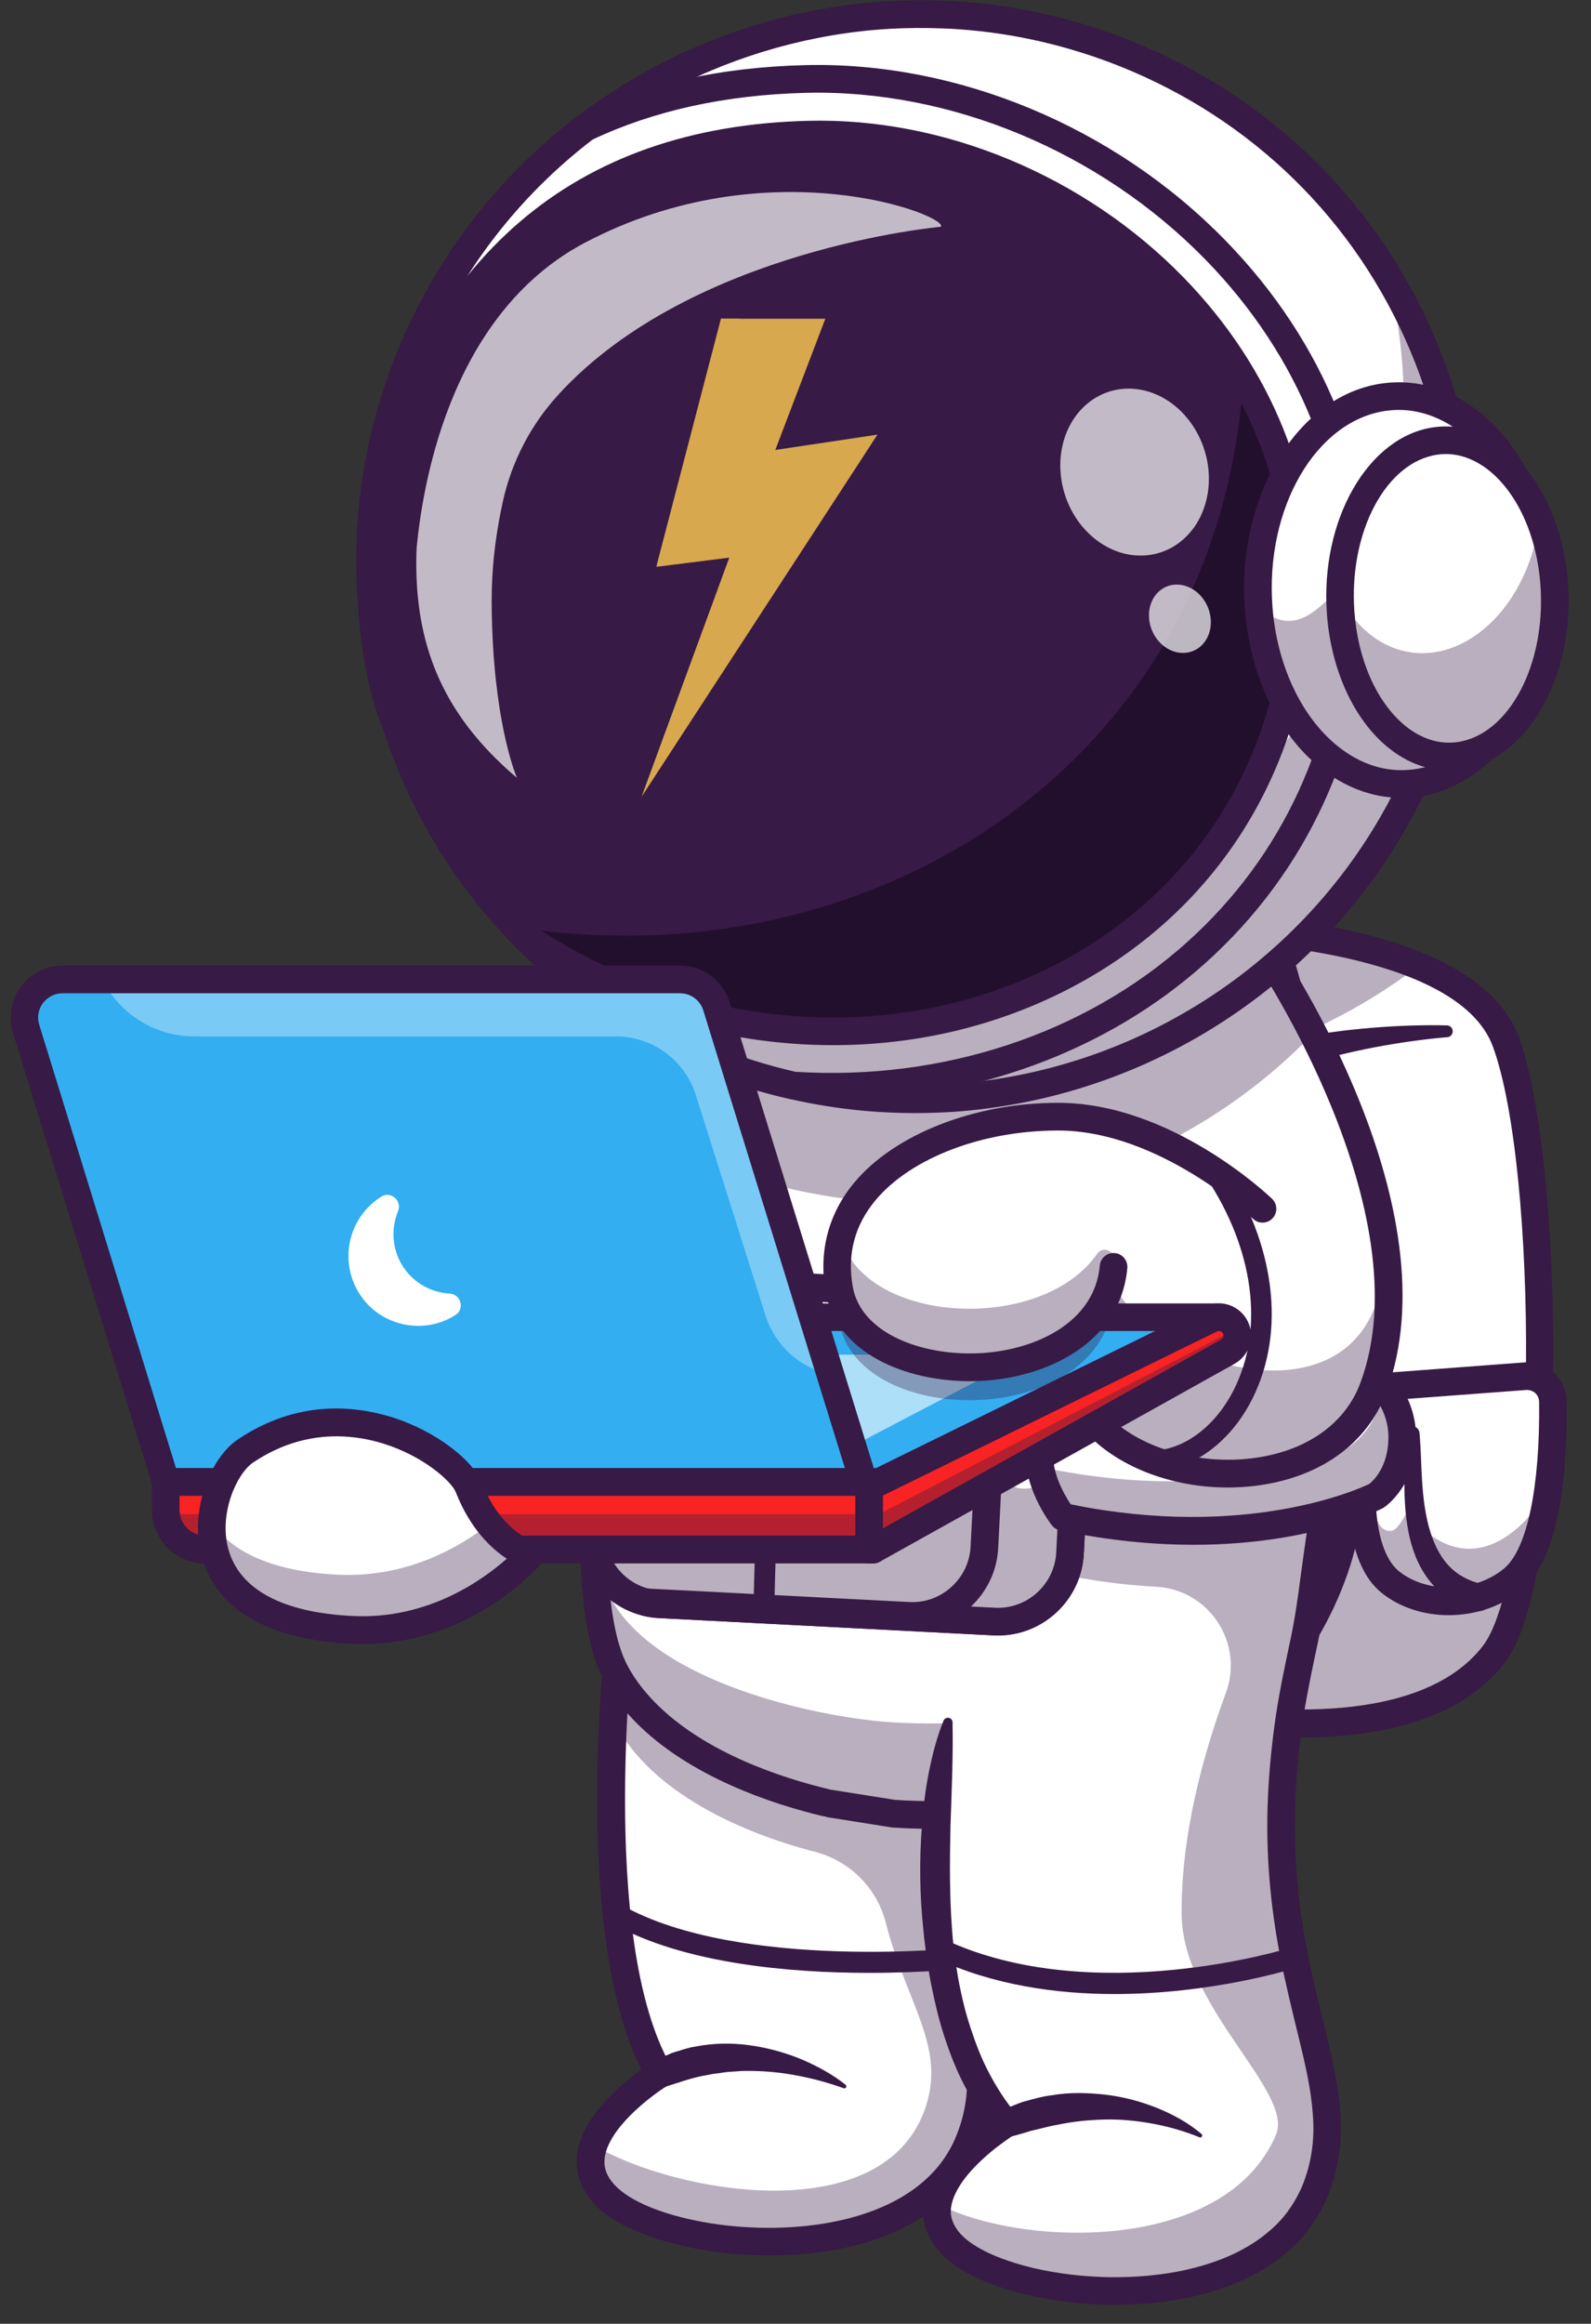 <svg xmlns="http://www.w3.org/2000/svg" xmlns:xlink="http://www.w3.org/1999/xlink" width="185" zoomAndPan="magnify" viewBox="0 0 138.75 202.5" height="270" preserveAspectRatio="xMidYMid meet" version="1.0"><rect x="0" y="0" width="138.75" height="202.5" fill="#333333" stroke="none"/><defs><filter x="0%" y="0%" width="100%" height="100%" id="8c1785120f"><feColorMatrix values="0 0 0 0 1 0 0 0 0 1 0 0 0 0 1 0 0 0 1 0" color-interpolation-filters="sRGB"/></filter><mask id="6591e83f1f"><g filter="url(#8c1785120f)"><rect x="-13.875" width="166.5" fill="#000000" y="-20.25" height="243" fill-opacity="0.698"/></g></mask><clipPath id="2b79db3acc"><rect x="0" width="18" y="0" height="19"/></clipPath><mask id="c5c5cd7a66"><g filter="url(#8c1785120f)"><rect x="-13.875" width="166.5" fill="#000000" y="-20.25" height="243" fill-opacity="0.698"/></g></mask><clipPath id="f4c36c5da2"><rect x="0" width="8" y="0" height="9"/></clipPath><clipPath id="37119b0e74"><path d="M 0.684 84 L 77 84 L 77 131 L 0.684 131 Z M 0.684 84 " clip-rule="nonzero"/></clipPath><clipPath id="bb1f5fe761"><path d="M 55.969 27.336 L 76.52 27.336 L 76.52 69.418 L 55.969 69.418 Z M 55.969 27.336 " clip-rule="nonzero"/></clipPath><clipPath id="3a9f77f367"><path d="M 55.969 27.336 L 66 27.336 L 66 69.418 L 55.969 69.418 Z M 55.969 27.336 " clip-rule="nonzero"/></clipPath></defs><path fill="#ffffff" d="M 130.289 144.152 C 123.816 152.617 106.965 149.684 106.965 149.684 L 106.82 92.449 L 106.789 80.895 C 106.789 80.895 116.406 81.148 123.707 84.18 C 127.227 85.637 130.207 87.738 131.328 90.77 C 135.207 101.285 135.605 137.191 130.289 144.152 Z M 130.289 144.152 " fill-opacity="1" fill-rule="nonzero"/><path fill="#371a45" d="M 134.23 114.648 C 134.457 127.195 133.277 140.242 130.289 144.152 C 123.816 152.617 106.957 149.688 106.957 149.688 L 106.785 80.902 C 106.785 80.902 106.965 80.91 107.289 80.922 L 107.426 134.555 C 107.426 134.555 124.285 137.488 130.758 129.016 C 132.504 126.723 133.641 121.285 134.23 114.648 Z M 134.23 114.648 " fill-opacity="0.349" fill-rule="nonzero"/><path fill="#371a45" d="M 113.59 151.398 C 109.859 151.398 107.035 150.93 106.754 150.879 C 106.098 150.762 105.664 150.141 105.773 149.488 C 105.879 148.836 106.508 148.391 107.16 148.5 C 107.316 148.531 123.375 151.203 129.328 143.418 C 134.246 136.98 134.133 101.867 130.188 91.188 C 127.074 82.75 106.949 82.105 106.746 82.105 C 106.082 82.09 105.562 81.531 105.578 80.863 C 105.59 80.199 106.141 79.66 106.812 79.691 C 107.707 79.711 128.766 80.395 132.449 90.355 C 134.332 95.457 135.539 106.891 135.453 118.809 C 135.41 125.051 134.91 140.086 131.234 144.891 C 127.109 150.293 119.285 151.398 113.59 151.398 Z M 113.59 151.398 " fill-opacity="1" fill-rule="nonzero"/><path fill="#ffffff" d="M 132.996 119.926 L 121.512 120.785 C 120.484 120.867 119.641 121.629 119.461 122.641 C 118.789 126.363 117.684 135.031 121.289 137.895 C 124.277 140.273 129.141 139.988 131.984 137.574 C 135.172 134.871 135.48 126.367 135.43 122.156 C 135.41 120.844 134.297 119.828 132.996 119.926 Z M 132.996 119.926 " fill-opacity="1" fill-rule="nonzero"/><path fill="#371a45" d="M 119.453 122.641 C 118.781 126.363 117.676 135.031 121.281 137.895 C 124.27 140.273 129.133 139.988 131.977 137.574 C 133.938 135.91 134.809 132.051 135.18 128.355 C 134.66 130.203 133.848 131.703 132.84 132.691 C 127.051 138.336 122.727 131.684 122.727 131.684 C 122.727 131.684 121.973 133.301 121.375 133.395 C 118.875 133.777 119.395 125.918 119.758 121.867 C 119.613 122.09 119.504 122.352 119.453 122.641 Z M 119.453 122.641 " fill-opacity="0.349" fill-rule="nonzero"/><path fill="#371a45" d="M 126.344 140.75 C 124.234 140.75 122.148 140.121 120.535 138.844 C 116.559 135.684 117.41 127.203 118.27 122.434 C 118.551 120.883 119.844 119.707 121.418 119.59 L 132.902 118.727 C 133.855 118.656 134.801 118.988 135.504 119.625 C 136.203 120.266 136.617 121.191 136.621 122.141 C 136.695 128.043 136.082 135.668 132.75 138.496 C 130.996 139.988 128.656 140.75 126.344 140.75 Z M 133.082 121.129 L 121.598 121.988 C 121.121 122.027 120.723 122.383 120.637 122.852 C 119.352 129.965 119.879 135.234 122.031 136.945 C 124.504 138.91 128.707 138.773 131.207 136.648 C 133.184 134.965 134.312 129.551 134.227 122.164 C 134.219 121.867 134.102 121.59 133.887 121.395 C 133.66 121.199 133.379 121.105 133.082 121.129 Z M 132.996 119.926 Z M 132.996 119.926 " fill-opacity="1" fill-rule="nonzero"/><path fill="#371a45" d="M 123.793 124.859 C 123.926 126.312 123.926 127.688 124.02 129.059 C 124.105 130.422 124.266 131.762 124.602 133.023 C 124.938 134.277 125.457 135.445 126.234 136.32 C 127.008 137.199 128.035 137.758 129.191 138.027 L 129.199 138.027 C 129.848 138.176 130.246 138.828 130.094 139.477 C 129.941 140.121 129.293 140.527 128.648 140.375 C 128.621 140.367 128.59 140.359 128.57 140.352 C 127.812 140.113 127.066 139.781 126.379 139.332 C 125.703 138.879 125.094 138.309 124.602 137.672 C 123.613 136.379 123.102 134.887 122.82 133.438 C 122.539 131.98 122.473 130.531 122.473 129.109 C 122.465 127.695 122.566 126.281 122.539 124.953 L 122.539 124.941 C 122.531 124.586 122.805 124.297 123.16 124.289 C 123.477 124.273 123.758 124.535 123.793 124.859 Z M 123.793 124.859 " fill-opacity="1" fill-rule="nonzero"/><path fill="#371a45" d="M 126.207 90.383 C 125.152 90.469 124.074 90.602 123.016 90.746 C 121.953 90.898 120.891 91.07 119.844 91.273 C 118.789 91.473 117.75 91.703 116.707 91.957 C 115.668 92.203 114.648 92.5 113.637 92.812 L 113.617 92.82 C 112.98 93.016 112.309 92.652 112.113 92.016 C 111.918 91.375 112.281 90.703 112.918 90.508 C 112.961 90.492 112.996 90.484 113.039 90.477 C 114.129 90.266 115.219 90.07 116.316 89.926 C 117.41 89.773 118.508 89.66 119.605 89.57 C 120.703 89.477 121.793 89.41 122.891 89.375 C 123.988 89.34 125.074 89.324 126.184 89.355 C 126.473 89.359 126.699 89.602 126.691 89.883 C 126.684 90.152 126.473 90.367 126.215 90.391 Z M 126.207 90.383 " fill-opacity="1" fill-rule="nonzero"/><path fill="#371a45" d="M 123.699 84.184 C 118.664 88.027 112.918 90.832 106.812 92.457 L 106.785 80.902 C 106.785 80.895 116.398 81.156 123.699 84.184 Z M 123.699 84.184 " fill-opacity="0.349" fill-rule="nonzero"/><path fill="#ffffff" d="M 84.383 186.828 C 79.473 198.254 58.438 196.367 53.129 191.641 C 47.691 186.789 57.52 180.746 57.52 180.746 C 53.137 173.27 53.008 158.996 53.461 149.836 C 53.707 144.812 54.141 141.316 54.141 141.316 L 85.145 124.477 C 85.121 130.812 84.066 136.227 83.121 140.562 C 81.113 149.785 81.234 156.879 82.051 162.68 C 83.566 173.43 87.441 179.723 84.383 186.828 Z M 84.383 186.828 " fill-opacity="1" fill-rule="nonzero"/><path fill="#371a45" d="M 84.383 186.828 C 79.473 198.254 58.438 196.367 53.129 191.641 C 51.418 190.109 51.215 188.465 51.75 186.93 C 58.922 191.168 77.191 194.383 80.738 183.578 C 82.469 178.293 79.082 174.641 77.234 167.5 C 76.453 164.492 74.078 162.152 71.078 161.375 C 64.715 159.723 56.891 156.277 53.656 150.211 C 53.59 150.09 53.527 149.957 53.461 149.82 C 53.707 144.797 54.141 141.301 54.141 141.301 L 81.891 126.23 L 85.145 124.461 C 85.121 130.797 84.066 136.215 83.121 140.547 C 82.977 141.223 82.84 141.891 82.707 142.543 C 82.578 143.195 82.469 143.84 82.367 144.469 C 82.316 144.789 82.27 145.102 82.223 145.406 C 82.078 146.34 81.965 147.246 81.871 148.129 C 81.836 148.43 81.805 148.719 81.785 149.008 C 81.727 149.566 81.684 150.109 81.648 150.652 C 81.531 152.32 81.488 153.902 81.504 155.402 C 81.504 155.562 81.508 155.727 81.508 155.887 C 81.516 156.215 81.523 156.539 81.539 156.867 C 81.551 157.309 81.574 157.734 81.602 158.164 C 81.625 158.477 81.648 158.781 81.668 159.086 C 81.684 159.289 81.703 159.484 81.719 159.68 C 81.734 159.852 81.746 160.027 81.77 160.195 C 81.785 160.352 81.797 160.512 81.82 160.672 C 81.891 161.352 81.973 162.004 82.066 162.652 C 83.566 173.43 87.441 179.723 84.383 186.828 Z M 84.383 186.828 " fill-opacity="0.349" fill-rule="nonzero"/><path fill="#371a45" d="M 82.715 142.555 C 82.594 143.207 82.477 143.855 82.375 144.484 C 82.477 143.855 82.594 143.215 82.715 142.555 Z M 82.715 142.555 " fill-opacity="0.349" fill-rule="nonzero"/><path fill="#371a45" d="M 67.113 196.547 C 60.816 196.547 54.871 194.809 52.336 192.547 C 50.473 190.887 50.203 189.125 50.312 187.945 C 50.609 184.551 54.156 181.621 55.945 180.355 C 49.75 168.09 52.82 142.289 52.961 141.172 C 53.043 140.512 53.641 140.039 54.305 140.121 C 54.965 140.199 55.434 140.801 55.355 141.469 C 55.316 141.746 52.066 169.043 58.574 180.137 C 58.906 180.703 58.727 181.434 58.172 181.773 C 56.734 182.66 52.949 185.535 52.723 188.16 C 52.645 189.09 53.043 189.938 53.953 190.742 C 56.941 193.41 65.836 195.148 73.266 193.496 C 76.777 192.715 81.371 190.836 83.301 186.355 C 85.199 181.941 84.203 177.883 82.824 172.262 C 80.98 164.746 78.684 155.395 81.973 140.316 C 82.996 135.617 83.945 130.449 83.965 124.484 C 83.965 123.816 84.516 123.281 85.172 123.281 C 85.836 123.281 86.371 123.824 86.371 124.492 C 86.348 130.688 85.375 136.012 84.32 140.84 C 81.148 155.371 83.371 164.418 85.156 171.699 C 86.594 177.547 87.727 182.164 85.512 187.32 C 83.66 191.613 79.609 194.562 73.789 195.867 C 71.59 196.332 69.332 196.547 67.113 196.547 Z M 67.113 196.547 " fill-opacity="1" fill-rule="nonzero"/><path fill="#371a45" d="M 75.832 171.922 C 68.992 171.922 59.652 171.156 53.324 167.586 C 52.891 167.34 52.738 166.789 52.977 166.355 C 53.223 165.922 53.773 165.77 54.207 166.008 C 64.535 171.836 84.27 169.711 84.465 169.699 C 84.953 169.648 85.402 170 85.461 170.496 C 85.52 170.988 85.156 171.438 84.664 171.496 C 84.32 171.531 80.707 171.922 75.832 171.922 Z M 75.832 171.922 " fill-opacity="1" fill-rule="nonzero"/><path fill="#ffffff" d="M 118.203 124.84 C 118.082 129.484 117.504 133.422 116.469 136.469 C 116.434 136.566 116.406 136.664 116.367 136.758 C 115.703 138.633 114.883 140.41 113.906 142.062 C 110.77 147.414 106.09 151.523 100.406 154.062 C 97.84 155.207 90.941 158.039 81.691 158.148 C 80.469 158.164 79.199 158.129 77.898 158.039 C 72.133 157.633 58.25 154.312 53.656 145.68 C 50.578 139.895 51.316 123.258 55.078 97.996 C 56.574 87.984 58.539 76.602 60.938 64.02 L 105.844 66.453 C 109.086 74.98 111.672 83.223 113.625 90.949 C 116.961 104.156 118.441 115.844 118.203 124.84 Z M 118.203 124.84 " fill-opacity="1" fill-rule="nonzero"/><path fill="#371a45" d="M 116.367 136.766 C 113.574 144.723 107.852 150.746 100.414 154.066 C 97.516 155.367 89.043 158.832 77.906 158.047 C 72.141 157.641 58.258 154.32 53.664 145.688 C 52.234 143.004 51.625 137.988 51.766 130.863 C 51.879 135.098 52.5 138.156 53.664 139.953 C 58.258 147.035 72.141 149.762 77.906 150.094 C 89.051 150.742 97.516 147.898 100.414 146.832 C 107.852 144.109 113.574 139.164 116.367 132.641 C 117.531 129.922 118.16 126.316 118.219 122.004 C 118.297 128.051 117.668 133.074 116.367 136.766 Z M 116.367 136.766 " fill-opacity="0.349" fill-rule="nonzero"/><path fill="#371a45" d="M 53.008 113.785 C 52.277 120.375 51.852 126.094 51.766 130.855 C 51.641 126.418 52.074 120.684 53.008 113.785 Z M 53.008 113.785 " fill-opacity="0.349" fill-rule="nonzero"/><path fill="#371a45" d="M 118.219 121.996 C 118.188 119.438 118.031 116.691 117.75 113.777 C 118.102 116.734 118.262 119.48 118.219 121.996 Z M 118.219 121.996 " fill-opacity="0.349" fill-rule="nonzero"/><path fill="#371a45" d="M 81.199 159.367 C 80.102 159.367 78.973 159.332 77.816 159.25 C 77.781 159.25 77.746 159.242 77.719 159.238 L 72.227 158.367 C 71.57 158.266 71.121 157.641 71.23 156.988 C 71.332 156.328 71.945 155.879 72.602 155.98 L 78.043 156.844 C 87.484 157.496 95.152 155.098 99.93 152.965 C 107.18 149.734 112.613 143.832 115.242 136.359 C 119.047 125.535 117.273 99.859 104.73 66.891 C 104.492 66.266 104.805 65.57 105.426 65.332 C 106.047 65.09 106.738 65.402 106.98 66.027 C 118.023 95.066 122.254 123.648 117.512 137.156 C 114.664 145.262 108.762 151.652 100.902 155.164 C 96.445 157.156 89.605 159.367 81.199 159.367 Z M 81.199 159.367 " fill-opacity="1" fill-rule="nonzero"/><path fill="#371a45" d="M 71.953 158.281 C 71.859 158.281 71.766 158.273 71.672 158.242 C 67.617 157.273 60.098 154.902 55.297 149.93 C 54.191 148.785 53.281 147.543 52.594 146.254 C 48.367 138.316 50.715 111.348 59.754 63.801 C 59.875 63.148 60.504 62.715 61.16 62.844 C 61.812 62.969 62.246 63.598 62.113 64.258 C 53.301 110.586 50.809 137.793 54.711 145.121 C 55.289 146.219 56.07 147.27 57.023 148.254 C 61.398 152.793 68.43 154.996 72.227 155.902 C 72.871 156.055 73.273 156.707 73.117 157.359 C 72.992 157.902 72.5 158.281 71.953 158.281 Z M 71.953 158.281 " fill-opacity="1" fill-rule="nonzero"/><path fill="#ffffff" d="M 82.68 149.973 C 82.68 149.973 77.977 173.555 87.734 185.008 C 87.734 185.008 77.906 191.055 83.344 195.902 C 88.645 200.629 109.68 202.516 114.598 191.09 C 119.301 180.156 107.602 171.156 113.344 144.824 C 114.289 140.484 115.344 135.066 115.363 128.73 Z M 82.68 149.973 " fill-opacity="1" fill-rule="nonzero"/><path fill="#371a45" d="M 113.336 144.891 C 107.594 171.211 119.293 180.223 114.594 191.156 C 109.68 202.578 88.645 200.695 83.336 195.969 C 81.914 194.699 81.539 193.344 81.762 192.039 C 88.898 195.816 106.789 196.469 111.27 186.051 C 112.887 182.289 103.113 174.977 103.051 166.797 C 102.992 159.945 104.906 152.945 106.906 147.527 C 108.516 143.172 105.441 138.52 100.816 138.273 C 100.773 138.273 100.73 138.266 100.695 138.266 C 98.078 138.121 95.219 137.766 92.156 137.113 C 92.156 137.113 87.203 130.82 92.719 127.273 C 92.719 127.273 109.516 129.586 118.211 124.832 C 118.09 129.48 117.512 133.414 116.477 136.461 C 115.98 136.617 115.406 136.785 114.785 136.945 C 114.391 139.895 113.848 142.551 113.336 144.891 Z M 113.336 144.891 " fill-opacity="0.349" fill-rule="nonzero"/><path fill="#371a45" d="M 83.07 150.109 C 83.129 153.16 82.988 156.156 82.891 159.137 C 82.824 162.113 82.801 165.094 83.02 168.051 C 83.121 169.531 83.316 171.004 83.574 172.445 C 83.836 173.895 84.184 175.324 84.637 176.707 C 85.094 178.094 85.613 179.453 86.293 180.715 C 86.961 181.984 87.742 183.18 88.652 184.27 C 89.086 184.781 89.016 185.551 88.5 185.988 C 88.457 186.023 88.422 186.051 88.379 186.082 L 88.371 186.086 C 87.945 186.355 87.477 186.695 87.043 187.023 C 86.602 187.355 86.184 187.711 85.777 188.082 C 84.977 188.812 84.234 189.609 83.699 190.465 C 83.164 191.316 82.84 192.215 82.934 192.988 C 83.027 193.758 83.504 194.512 84.262 195.137 C 85 195.742 85.957 196.25 86.961 196.656 C 87.973 197.062 89.035 197.383 90.121 197.645 C 92.293 198.145 94.539 198.406 96.793 198.441 C 97.922 198.453 99.039 198.41 100.152 198.309 C 101.266 198.195 102.371 198.043 103.453 197.797 C 105.613 197.309 107.699 196.535 109.484 195.344 C 110.367 194.742 111.184 194.055 111.867 193.266 C 112.539 192.461 113.09 191.566 113.516 190.613 C 114.355 188.633 114.672 186.5 114.496 184.305 C 114.348 182.109 113.828 179.875 113.277 177.621 C 112.727 175.359 112.152 173.066 111.695 170.734 C 110.762 166.074 110.352 161.266 110.582 156.496 C 110.691 154.113 110.938 151.742 111.285 149.391 C 111.645 147.051 112.156 144.695 112.629 142.449 C 113.098 140.18 113.344 137.887 113.668 135.617 C 113.992 133.344 114.289 131.09 114.961 128.77 C 115.023 128.543 115.258 128.422 115.473 128.484 C 115.617 128.527 115.719 128.637 115.754 128.777 C 116.414 131.137 116.414 133.551 116.188 135.922 C 115.98 138.301 115.43 140.621 114.969 142.934 C 114.477 145.262 114 147.477 113.645 149.754 C 113.312 152.031 113.074 154.312 112.973 156.598 C 112.758 161.18 113.148 165.754 114.051 170.262 C 114.492 172.516 115.055 174.766 115.609 177.039 C 116.16 179.324 116.715 181.66 116.891 184.137 C 117.082 186.602 116.715 189.227 115.719 191.555 C 115.199 192.734 114.512 193.844 113.684 194.832 C 112.836 195.809 111.855 196.637 110.812 197.348 C 108.703 198.746 106.352 199.609 103.965 200.145 C 102.773 200.418 101.566 200.578 100.371 200.703 C 99.164 200.812 97.957 200.855 96.75 200.84 C 94.336 200.797 91.934 200.52 89.57 199.977 C 88.387 199.695 87.215 199.348 86.059 198.883 C 84.91 198.41 83.77 197.848 82.699 196.969 C 82.562 196.867 82.441 196.746 82.316 196.621 C 82.195 196.496 82.074 196.383 81.949 196.25 C 81.719 195.977 81.488 195.707 81.301 195.387 C 80.91 194.766 80.621 194.027 80.535 193.25 C 80.449 192.473 80.555 191.707 80.773 191.023 C 80.988 190.336 81.301 189.727 81.652 189.16 C 82.363 188.039 83.242 187.125 84.152 186.277 C 84.617 185.855 85.086 185.465 85.574 185.094 C 86.074 184.719 86.543 184.379 87.105 184.023 L 86.824 185.836 C 85.785 184.594 84.902 183.238 84.16 181.832 C 83.41 180.426 82.84 178.941 82.348 177.441 C 81.855 175.938 81.504 174.41 81.199 172.879 C 81.039 172.109 80.93 171.344 80.809 170.574 C 80.715 169.805 80.605 169.031 80.535 168.262 C 80.203 165.172 80.164 162.062 80.41 158.988 C 80.527 157.453 80.707 155.918 81.012 154.41 C 81.32 152.895 81.691 151.398 82.289 149.941 C 82.375 149.734 82.613 149.633 82.824 149.719 C 82.977 149.785 83.07 149.93 83.078 150.09 Z M 83.07 150.109 " fill-opacity="1" fill-rule="nonzero"/><path fill="#371a45" d="M 97.199 173.766 C 92.18 173.766 86.629 173.012 81.559 170.633 C 81.113 170.422 80.918 169.879 81.125 169.43 C 81.336 168.98 81.871 168.785 82.324 168.992 C 95.32 175.082 112.383 169.785 112.555 169.727 C 113.031 169.574 113.539 169.844 113.688 170.312 C 113.84 170.793 113.574 171.301 113.105 171.453 C 112.641 171.605 105.688 173.766 97.199 173.766 Z M 97.199 173.766 " fill-opacity="1" fill-rule="nonzero"/><path fill="#ffffff" d="M 55.016 123.469 C 55.016 123.836 54.977 124.203 54.906 124.562 C 54.836 124.926 54.73 125.277 54.59 125.617 C 54.449 125.957 54.277 126.281 54.07 126.586 C 53.867 126.891 53.637 127.176 53.375 127.438 C 53.117 127.695 52.836 127.93 52.531 128.133 C 52.223 128.34 51.902 128.512 51.562 128.652 C 51.223 128.793 50.875 128.898 50.516 128.973 C 50.152 129.043 49.789 129.078 49.422 129.078 C 49.055 129.078 48.691 129.043 48.332 128.973 C 47.973 128.898 47.625 128.793 47.285 128.652 C 46.945 128.512 46.621 128.34 46.316 128.133 C 46.012 127.93 45.73 127.695 45.469 127.438 C 45.211 127.176 44.98 126.891 44.773 126.586 C 44.57 126.281 44.398 125.957 44.258 125.617 C 44.117 125.277 44.012 124.926 43.941 124.562 C 43.867 124.203 43.832 123.836 43.832 123.469 C 43.832 123.102 43.867 122.734 43.941 122.375 C 44.012 122.012 44.117 121.664 44.258 121.32 C 44.398 120.98 44.57 120.656 44.773 120.352 C 44.98 120.047 45.211 119.762 45.469 119.5 C 45.73 119.242 46.012 119.008 46.316 118.805 C 46.621 118.598 46.945 118.426 47.285 118.285 C 47.625 118.145 47.973 118.039 48.332 117.965 C 48.691 117.895 49.055 117.859 49.422 117.859 C 49.789 117.859 50.152 117.895 50.516 117.965 C 50.875 118.039 51.223 118.145 51.562 118.285 C 51.902 118.426 52.223 118.598 52.531 118.805 C 52.836 119.008 53.117 119.242 53.375 119.5 C 53.637 119.762 53.867 120.047 54.07 120.352 C 54.277 120.656 54.449 120.98 54.59 121.32 C 54.73 121.664 54.836 122.012 54.906 122.375 C 54.977 122.734 55.016 123.102 55.016 123.469 Z M 55.016 123.469 " fill-opacity="1" fill-rule="nonzero"/><path fill="#371a45" d="M 43.84 123.613 C 43.918 126.711 46.484 129.16 49.574 129.078 C 52.668 129 55.102 126.418 55.02 123.324 C 55 122.469 54.789 121.656 54.422 120.938 C 53.578 122.852 51.684 124.223 49.453 124.281 C 47.219 124.34 45.262 123.078 44.316 121.207 C 43.984 121.938 43.812 122.758 43.84 123.613 Z M 43.84 123.613 " fill-opacity="0.349" fill-rule="nonzero"/><path fill="#371a45" d="M 49.418 130.285 C 47.668 130.285 46.016 129.625 44.742 128.414 C 43.43 127.16 42.676 125.469 42.625 123.645 C 42.531 119.887 45.492 116.75 49.242 116.648 C 52.992 116.539 56.113 119.523 56.215 123.289 C 56.266 125.105 55.598 126.84 54.352 128.16 C 53.102 129.48 51.41 130.234 49.598 130.285 C 49.539 130.285 49.48 130.285 49.418 130.285 Z M 45.039 123.586 C 45.066 124.758 45.551 125.855 46.402 126.664 C 47.258 127.477 48.363 127.906 49.539 127.875 C 50.711 127.848 51.801 127.363 52.609 126.508 C 53.418 125.652 53.844 124.535 53.816 123.359 C 53.75 120.934 51.734 119.012 49.316 119.074 C 46.887 119.125 44.973 121.156 45.039 123.586 Z M 45.039 123.586 " fill-opacity="1" fill-rule="nonzero"/><path fill="#371a45" d="M 52.133 128.934 C 53.086 122.637 53.266 116.793 53.008 111.594 C 52.875 114.598 52.594 117.75 52.098 121.027 C 51.52 124.875 51.336 128.891 51.691 132.836 C 51.793 131.531 51.938 130.227 52.133 128.934 Z M 52.133 128.934 " fill-opacity="0.349" fill-rule="nonzero"/><path fill="#ffffff" d="M 57.512 139.801 L 86.711 141.309 C 90.164 141.492 93.141 138.793 93.32 135.32 L 94.113 119.727 C 94.273 116.691 92.23 114.023 89.398 113.293 C 88.992 113.184 88.582 113.125 88.148 113.094 L 58.965 111.586 C 55.504 111.406 52.531 114.102 52.355 117.574 L 51.719 129.93 L 51.555 133.168 C 51.375 136.641 54.062 139.621 57.512 139.801 Z M 57.512 139.801 " fill-opacity="1" fill-rule="nonzero"/><path fill="#371a45" d="M 57.512 139.801 L 86.711 141.309 C 90.164 141.492 93.141 138.793 93.32 135.32 L 94.113 119.727 C 94.273 116.691 92.23 114.023 89.398 113.293 C 87.684 114.312 86.594 114.965 86.594 114.965 C 84.527 127.406 80.664 133.465 65.164 132.922 C 58.473 132.684 54.305 131.441 51.715 129.93 L 51.547 133.168 C 51.375 136.641 54.062 139.621 57.512 139.801 Z M 57.512 139.801 " fill-opacity="0.349" fill-rule="nonzero"/><path fill="#371a45" d="M 87.035 142.52 C 86.906 142.52 86.773 142.512 86.645 142.512 L 57.449 141.004 C 55.453 140.902 53.621 140.02 52.27 138.527 C 50.918 137.031 50.238 135.105 50.34 133.102 L 51.141 117.512 C 51.242 115.508 52.125 113.668 53.613 112.312 C 55.102 110.965 57.023 110.273 59.016 110.375 L 88.211 111.883 C 90.207 111.984 92.039 112.871 93.391 114.363 C 94.734 115.855 95.422 117.785 95.32 119.785 L 94.52 135.379 C 94.316 139.395 90.992 142.52 87.035 142.52 Z M 86.77 140.105 C 89.57 140.242 91.969 138.074 92.113 135.262 L 92.914 119.672 C 92.988 118.316 92.516 117.012 91.609 115.988 C 90.691 114.973 89.449 114.371 88.098 114.305 L 58.898 112.797 C 57.551 112.734 56.25 113.195 55.23 114.109 C 54.211 115.023 53.621 116.277 53.555 117.633 L 52.754 133.227 C 52.68 134.582 53.152 135.887 54.062 136.91 C 54.973 137.93 56.219 138.527 57.578 138.59 Z M 86.77 140.105 " fill-opacity="1" fill-rule="nonzero"/><path fill="#ffffff" d="M 56.352 139.629 C 56.727 139.73 57.109 139.785 57.512 139.801 L 86.711 141.309 C 89.246 141.441 91.512 140.035 92.617 137.895 C 93.023 137.121 93.27 136.25 93.312 135.32 L 93.668 128.391 L 93.781 126.109 L 94.105 119.727 C 94.289 116.258 91.602 113.277 88.141 113.094 L 81.836 112.77 C 84.715 113.473 86.797 116.156 86.637 119.227 L 86.211 127.652 L 85.844 134.828 C 85.664 138.293 82.688 140.992 79.234 140.816 Z M 56.352 139.629 " fill-opacity="1" fill-rule="nonzero"/><path fill="#371a45" d="M 56.352 139.629 C 56.727 139.73 57.109 139.785 57.512 139.801 L 86.711 141.309 C 90.164 141.492 93.141 138.793 93.312 135.32 L 93.789 126.109 C 92.973 127.695 91.551 129.629 89.426 129.727 C 88.262 129.781 87.164 128.883 86.219 127.645 L 85.852 134.82 C 85.668 138.285 82.695 140.984 79.242 140.809 Z M 56.352 139.629 " fill-opacity="0.349" fill-rule="nonzero"/><path fill="#371a45" d="M 87.043 142.52 C 86.914 142.52 86.781 142.512 86.652 142.512 L 57.457 141.004 C 56.984 140.984 56.516 140.91 56.055 140.793 C 55.453 140.641 55.07 140.055 55.16 139.445 C 55.246 138.836 55.793 138.387 56.41 138.426 L 79.305 139.605 C 80.656 139.68 81.957 139.207 82.969 138.293 C 83.98 137.371 84.578 136.125 84.645 134.77 L 85.445 119.176 C 85.57 116.727 83.938 114.531 81.559 113.949 C 80.961 113.805 80.562 113.219 80.656 112.602 C 80.75 111.984 81.285 111.543 81.906 111.574 L 88.211 111.898 C 90.207 112 92.047 112.887 93.391 114.379 C 94.734 115.871 95.422 117.801 95.32 119.801 L 94.52 135.395 C 94.418 137.395 93.543 139.242 92.047 140.59 C 90.652 141.84 88.891 142.52 87.043 142.52 Z M 84.68 139.996 L 86.773 140.105 C 88.125 140.172 89.426 139.707 90.438 138.793 C 91.449 137.875 92.047 136.625 92.113 135.27 L 92.914 119.676 C 92.988 118.32 92.516 117.016 91.609 115.996 C 90.699 114.973 89.449 114.379 88.09 114.305 L 86.211 114.211 C 87.332 115.609 87.953 117.41 87.852 119.301 L 87.051 134.895 C 86.957 136.844 86.109 138.648 84.68 139.996 Z M 84.68 139.996 " fill-opacity="1" fill-rule="nonzero"/><path fill="#22a7f0" d="M 74.734 126.559 C 74.703 127.137 75.305 131.828 75.305 131.828 C 75.305 131.828 76.77 131.891 78.578 131.98 C 80.832 132.082 82.766 129.828 82.895 126.934 C 83.027 124.043 81.309 121.621 79.055 121.512 C 77.527 121.438 75.781 121.359 75.781 121.359 C 75.781 121.359 74.777 125.621 74.734 126.559 Z M 74.734 126.559 " fill-opacity="1" fill-rule="nonzero"/><path fill="#371a45" d="M 74.734 126.559 C 74.703 127.137 75.305 131.828 75.305 131.828 C 75.305 131.828 76.77 131.891 78.578 131.98 C 80.832 132.082 82.766 129.828 82.895 126.934 C 83.027 124.043 81.309 121.621 79.055 121.512 C 77.527 121.438 75.781 121.359 75.781 121.359 C 75.781 121.359 74.777 125.621 74.734 126.559 Z M 74.734 126.559 " fill-opacity="0.349" fill-rule="nonzero"/><path fill="#371a45" d="M 78.727 132.887 C 78.664 132.887 78.598 132.887 78.535 132.879 L 76.258 132.777 C 75.238 132.734 74.402 131.957 74.277 130.941 C 73.801 127.059 73.824 126.664 73.832 126.52 C 73.852 125.969 74.141 124.492 74.676 122.137 C 74.898 121.141 75.805 120.461 76.809 120.504 L 79.098 120.605 C 80.469 120.672 81.719 121.395 82.605 122.648 C 83.453 123.84 83.871 125.375 83.801 126.969 C 83.727 128.566 83.164 130.059 82.219 131.168 C 81.266 132.285 80.035 132.887 78.727 132.887 Z M 75.637 126.602 C 75.637 126.68 75.652 127.254 76.078 130.727 C 76.094 130.863 76.207 130.973 76.344 130.973 L 78.621 131.074 C 79.43 131.109 80.223 130.727 80.852 129.984 C 81.539 129.188 81.941 128.086 82 126.891 C 82.059 125.695 81.746 124.562 81.141 123.699 C 80.578 122.91 79.828 122.453 79.016 122.418 L 76.727 122.316 C 76.59 122.309 76.469 122.402 76.438 122.543 C 75.723 125.672 75.645 126.434 75.637 126.602 Z M 75.637 126.602 " fill-opacity="1" fill-rule="nonzero"/><path fill="#22a7f0" d="M 75.793 121.352 C 76.062 121.363 76.328 121.41 76.586 121.488 C 76.848 121.566 77.098 121.68 77.34 121.82 C 77.582 121.965 77.809 122.137 78.023 122.336 C 78.238 122.539 78.434 122.766 78.613 123.016 C 78.793 123.27 78.949 123.539 79.086 123.832 C 79.223 124.125 79.332 124.434 79.422 124.754 C 79.508 125.078 79.57 125.41 79.609 125.75 C 79.645 126.09 79.656 126.43 79.641 126.773 C 79.625 127.117 79.582 127.457 79.516 127.793 C 79.449 128.125 79.355 128.449 79.238 128.762 C 79.121 129.074 78.98 129.371 78.82 129.652 C 78.66 129.93 78.477 130.188 78.277 130.422 C 78.074 130.656 77.859 130.863 77.629 131.043 C 77.395 131.227 77.152 131.375 76.898 131.496 C 76.645 131.617 76.387 131.703 76.121 131.758 C 75.855 131.812 75.586 131.836 75.32 131.824 C 75.051 131.809 74.785 131.766 74.527 131.684 C 74.266 131.605 74.016 131.496 73.773 131.352 C 73.531 131.211 73.305 131.039 73.09 130.836 C 72.875 130.637 72.68 130.41 72.5 130.156 C 72.32 129.906 72.164 129.633 72.027 129.34 C 71.891 129.047 71.781 128.738 71.691 128.418 C 71.605 128.094 71.543 127.766 71.504 127.426 C 71.469 127.086 71.457 126.742 71.473 126.398 C 71.488 126.055 71.531 125.715 71.598 125.383 C 71.664 125.047 71.758 124.723 71.875 124.41 C 71.992 124.098 72.129 123.801 72.293 123.523 C 72.453 123.242 72.637 122.984 72.836 122.75 C 73.039 122.516 73.254 122.309 73.484 122.129 C 73.719 121.949 73.961 121.797 74.215 121.676 C 74.469 121.559 74.727 121.469 74.992 121.414 C 75.258 121.359 75.527 121.34 75.793 121.352 Z M 75.793 121.352 " fill-opacity="1" fill-rule="nonzero"/><path fill="#371a45" d="M 75.449 132.742 C 75.383 132.742 75.324 132.742 75.262 132.734 C 73.891 132.668 72.641 131.941 71.75 130.688 C 70.906 129.5 70.488 127.965 70.559 126.367 C 70.633 124.766 71.195 123.281 72.141 122.172 C 73.137 121.004 74.453 120.395 75.824 120.461 C 77.195 120.527 78.445 121.25 79.336 122.504 C 80.18 123.695 80.598 125.23 80.527 126.824 C 80.375 130.133 78.113 132.742 75.449 132.742 Z M 75.637 122.266 C 74.863 122.266 74.113 122.648 73.512 123.352 C 72.828 124.148 72.422 125.254 72.363 126.449 C 72.309 127.645 72.617 128.773 73.223 129.637 C 73.789 130.43 74.539 130.887 75.348 130.922 C 77.109 131 78.621 129.125 78.727 126.738 C 78.785 125.543 78.477 124.41 77.867 123.547 C 77.305 122.758 76.555 122.301 75.746 122.266 C 75.703 122.266 75.664 122.266 75.637 122.266 Z M 71.461 126.414 Z M 71.461 126.414 " fill-opacity="1" fill-rule="nonzero"/><path fill="#371a45" d="M 66.602 141.062 C 66.594 141.062 66.586 141.062 66.578 141.062 C 66.082 141.047 65.691 140.637 65.703 140.137 L 65.992 129.797 L 61.551 126.664 C 61.297 126.484 61.152 126.195 61.168 125.883 L 61.84 111.762 C 61.863 111.262 62.281 110.879 62.785 110.898 C 63.285 110.922 63.668 111.348 63.645 111.848 L 62.996 125.469 L 67.43 128.594 C 67.676 128.77 67.82 129.059 67.812 129.363 L 67.52 140.191 C 67.48 140.672 67.086 141.062 66.602 141.062 Z M 66.602 141.062 " fill-opacity="1" fill-rule="nonzero"/><path fill="#ffffff" d="M 119.461 119.469 C 119.461 119.469 122.16 121.629 122.285 124.953 C 122.422 128.805 120.023 130.363 120.023 130.363 C 120.023 130.363 109.52 135.758 92.676 132.176 C 92.676 132.176 87.723 125.883 93.238 122.34 C 93.238 122.332 111.023 124.781 119.461 119.469 Z M 119.461 119.469 " fill-opacity="1" fill-rule="nonzero"/><path fill="#371a45" d="M 122.285 124.953 C 122.422 128.797 120.023 130.363 120.023 130.363 C 120.023 130.363 109.527 135.758 92.676 132.176 C 92.676 132.176 91.043 130.102 90.699 127.672 C 90.777 127.797 90.828 127.855 90.828 127.855 C 103.145 130.48 112.062 128.297 115.973 126.934 C 118.688 125.984 120.5 123.512 120.438 120.75 C 120.438 120.715 120.438 120.672 120.43 120.633 C 120.43 120.57 120.43 120.504 120.414 120.445 C 121.207 121.387 122.211 122.961 122.285 124.953 Z M 122.285 124.953 " fill-opacity="0.349" fill-rule="nonzero"/><path fill="#371a45" d="M 104.09 134.617 C 100.652 134.617 96.75 134.27 92.43 133.355 C 92.156 133.301 91.91 133.148 91.738 132.922 C 91.621 132.777 88.922 129.297 89.52 125.707 C 89.816 123.918 90.855 122.441 92.598 121.324 C 92.836 121.172 93.125 121.105 93.406 121.141 C 93.578 121.164 110.859 123.469 118.824 118.445 C 119.258 118.168 119.812 118.207 120.211 118.523 C 120.34 118.625 123.348 121.07 123.484 124.91 C 123.645 129.391 120.797 131.297 120.676 131.379 C 120.637 131.398 120.602 131.422 120.566 131.441 C 120.242 131.602 114.223 134.617 104.09 134.617 Z M 93.379 131.09 C 108.668 134.211 118.508 129.754 119.402 129.32 C 119.668 129.117 121.18 127.832 121.078 124.992 C 121.012 123.156 119.957 121.715 119.281 120.961 C 111.047 125.441 96.391 123.926 93.535 123.586 C 92.59 124.281 92.047 125.105 91.883 126.094 C 91.551 128.102 92.828 130.27 93.379 131.09 Z M 93.379 131.09 " fill-opacity="1" fill-rule="nonzero"/><path fill="#ffffff" d="M 110.445 83.031 C 110.445 83.031 125.609 105.281 119.77 120.938 C 116.066 130.879 99.668 130.262 94.699 122.895 L 84.992 105.723 Z M 110.445 83.031 " fill-opacity="1" fill-rule="nonzero"/><path fill="#371a45" d="M 119.77 120.938 C 116.066 130.879 99.676 130.262 94.699 122.895 L 84.992 105.73 L 88.594 102.52 L 96.922 111.586 C 100.297 118.91 116.238 123.746 119.938 113.805 C 120.414 112.523 120.746 111.18 120.941 109.812 C 121.324 113.633 121.07 117.445 119.77 120.938 Z M 119.77 120.938 " fill-opacity="0.349" fill-rule="nonzero"/><path fill="#371a45" d="M 107.074 129.625 C 101.496 129.625 96.215 127.297 93.703 123.57 C 93.328 123.02 93.473 122.266 94.02 121.895 C 94.57 121.52 95.32 121.664 95.688 122.215 C 98.035 125.688 103.691 127.738 109.137 127.086 C 113.828 126.527 117.293 124.129 118.637 120.512 C 124.184 105.629 109.594 83.926 109.449 83.707 C 109.074 83.156 109.219 82.41 109.766 82.031 C 110.316 81.656 111.059 81.801 111.434 82.344 C 112.07 83.273 126.879 105.297 120.891 121.359 C 119.215 125.848 115.039 128.812 109.422 129.484 C 108.641 129.578 107.852 129.625 107.074 129.625 Z M 107.074 129.625 " fill-opacity="1" fill-rule="nonzero"/><path fill="#371a45" d="M 113.633 90.957 C 106.09 98.387 96.266 103.121 85.812 104.453 C 84.91 104.562 84 104.656 83.082 104.723 C 80.57 104.895 78.035 104.875 75.492 104.648 C 73.391 104.461 71.281 104.129 69.18 103.656 C 66.746 103.105 64.324 102.359 61.934 101.402 C 61.148 101.082 60.367 100.75 59.602 100.395 C 58.039 99.676 56.539 98.871 55.086 98.008 C 56.582 88 58.547 76.625 60.945 64.031 L 105.852 66.469 C 109.094 74.984 111.68 83.234 113.633 90.957 Z M 113.633 90.957 " fill-opacity="0.349" fill-rule="nonzero"/><path fill="#ffffff" d="M 38.422 71.906 C 42.324 78.777 47.984 84.691 55.086 88.957 C 56.539 89.824 58.039 90.621 59.602 91.34 C 60.359 91.695 61.141 92.027 61.926 92.348 C 64.316 93.305 66.738 94.051 69.172 94.602 C 71.273 95.082 73.383 95.406 75.484 95.594 C 78.027 95.828 80.562 95.844 83.078 95.676 C 83.992 95.609 84.902 95.516 85.809 95.406 C 102.391 93.289 117.418 82.613 124.199 66.18 C 134.195 41.965 122.523 14.426 98.137 4.668 C 93.434 2.789 88.609 1.703 83.801 1.363 C 83.234 1.32 82.672 1.289 82.109 1.27 C 80.598 1.211 79.098 1.227 77.602 1.312 C 74.141 1.508 70.73 2.082 67.43 3 C 64.129 3.906 60.938 5.168 57.91 6.758 C 56.949 7.258 56.004 7.793 55.07 8.367 C 53.68 9.223 52.328 10.141 51.027 11.141 C 44.52 16.102 39.203 22.777 35.871 30.844 C 30.117 44.77 31.539 59.793 38.422 71.906 Z M 38.422 71.906 " fill-opacity="1" fill-rule="nonzero"/><path fill="#371a45" d="M 79.754 95.906 C 78.324 95.906 76.895 95.844 75.477 95.719 C 73.34 95.523 71.207 95.191 69.148 94.719 C 66.695 94.16 64.246 93.406 61.891 92.457 C 61.016 92.102 60.258 91.773 59.559 91.449 C 58.027 90.738 56.504 89.934 55.027 89.059 C 48.086 84.895 42.309 78.988 38.32 71.965 C 31.121 59.297 30.18 44.293 35.758 30.793 C 38.98 22.988 44.23 16.16 50.953 11.039 C 52.227 10.07 53.59 9.133 55.016 8.258 C 55.93 7.699 56.887 7.156 57.859 6.648 C 60.895 5.059 64.109 3.793 67.41 2.879 C 70.738 1.949 74.172 1.383 77.602 1.188 C 79.098 1.102 80.613 1.086 82.125 1.145 C 82.723 1.168 83.277 1.195 83.82 1.238 C 88.727 1.586 93.559 2.703 98.188 4.559 C 110.055 9.301 119.309 18.363 124.227 30.07 C 129.109 41.684 129.141 54.523 124.316 66.215 C 117.762 82.098 103.012 93.328 85.828 95.523 C 84.926 95.641 84 95.727 83.09 95.793 C 81.98 95.871 80.867 95.906 79.754 95.906 Z M 38.523 71.848 C 42.496 78.836 48.246 84.715 55.152 88.855 C 56.609 89.73 58.129 90.527 59.66 91.238 C 60.359 91.566 61.117 91.891 61.984 92.246 C 64.332 93.184 66.758 93.941 69.207 94.492 C 71.258 94.957 73.375 95.297 75.508 95.488 C 78 95.711 80.547 95.742 83.078 95.566 C 83.988 95.5 84.902 95.406 85.801 95.297 C 102.898 93.117 117.574 81.945 124.09 66.141 C 128.895 54.508 128.863 41.742 124.004 30.188 C 119.105 18.535 109.902 9.52 98.094 4.793 C 93.484 2.949 88.676 1.84 83.801 1.492 C 83.266 1.449 82.715 1.422 82.117 1.398 C 80.613 1.34 79.105 1.355 77.617 1.441 C 74.199 1.637 70.789 2.203 67.473 3.125 C 64.188 4.031 60.996 5.301 57.977 6.879 C 57.008 7.387 56.055 7.922 55.145 8.48 C 53.727 9.352 52.371 10.281 51.105 11.25 C 44.41 16.324 39.188 23.125 35.98 30.891 C 30.434 44.316 31.363 59.242 38.523 71.848 Z M 38.523 71.848 " fill-opacity="1" fill-rule="nonzero"/><path fill="#371a45" d="M 124.199 66.172 C 117.418 82.613 102.391 93.289 85.809 95.398 C 84.898 95.516 83.992 95.602 83.078 95.668 C 80.562 95.844 78.027 95.82 75.484 95.594 C 73.383 95.406 71.266 95.082 69.172 94.602 C 66.738 94.051 64.316 93.305 61.926 92.348 C 61.141 92.023 60.359 91.695 59.602 91.34 C 58.039 90.617 56.539 89.816 55.086 88.949 C 47.98 84.691 42.324 78.77 38.414 71.898 C 36.27 68.129 34.652 64.07 33.625 59.852 C 37.504 66.316 42.965 71.891 49.742 75.957 C 51.191 76.828 52.695 77.625 54.254 78.352 C 55.016 78.703 55.793 79.031 56.582 79.355 C 58.973 80.312 61.391 81.062 63.828 81.613 C 65.93 82.09 68.039 82.418 70.141 82.605 C 72.684 82.836 75.219 82.852 77.73 82.676 C 78.648 82.613 79.559 82.52 80.461 82.402 C 97.047 80.285 112.062 69.613 118.855 53.172 C 122.812 43.582 123.367 33.469 121.086 24.156 C 128.453 36.426 130.102 51.883 124.199 66.172 Z M 124.199 66.172 " fill-opacity="0.349" fill-rule="nonzero"/><path fill="#371a45" d="M 79.754 96.727 C 78.293 96.727 76.844 96.66 75.406 96.531 C 73.23 96.336 71.062 95.996 68.969 95.516 C 66.469 94.949 63.984 94.184 61.586 93.219 C 60.699 92.855 59.926 92.523 59.211 92.188 C 57.652 91.473 56.105 90.652 54.609 89.754 C 47.547 85.527 41.672 79.508 37.613 72.363 C 30.289 59.473 29.344 44.207 35.012 30.477 C 38.285 22.539 43.629 15.594 50.465 10.387 C 51.758 9.402 53.145 8.445 54.59 7.562 C 55.52 6.988 56.488 6.438 57.484 5.922 C 60.57 4.305 63.832 3.016 67.191 2.086 C 70.582 1.145 74.07 0.566 77.559 0.371 C 79.074 0.281 80.621 0.27 82.16 0.328 C 82.773 0.348 83.336 0.379 83.887 0.422 C 88.863 0.777 93.781 1.914 98.492 3.793 C 110.57 8.625 119.98 17.848 124.984 29.75 C 129.957 41.566 129.984 54.629 125.074 66.527 C 118.406 82.676 103.41 94.094 85.938 96.328 C 85.012 96.445 84.082 96.539 83.156 96.602 C 82.016 96.684 80.879 96.727 79.754 96.727 Z M 39.23 71.441 C 43.133 78.305 48.781 84.082 55.57 88.152 C 57.008 89.012 58.496 89.797 60 90.492 C 60.684 90.812 61.438 91.137 62.289 91.484 C 64.594 92.406 66.984 93.152 69.387 93.688 C 71.402 94.145 73.492 94.48 75.578 94.668 C 78.027 94.891 80.535 94.914 83.02 94.738 C 83.906 94.676 84.809 94.59 85.699 94.473 C 102.508 92.328 116.934 81.344 123.34 65.809 C 128.055 54.375 128.027 41.828 123.262 30.484 C 118.441 19.035 109.398 10.18 97.789 5.531 C 93.262 3.719 88.531 2.633 83.734 2.285 C 83.207 2.238 82.664 2.211 82.078 2.195 C 80.598 2.137 79.109 2.152 77.652 2.234 C 74.293 2.422 70.941 2.98 67.676 3.887 C 64.449 4.777 61.305 6.023 58.336 7.574 C 57.383 8.074 56.445 8.605 55.555 9.156 C 54.16 10.012 52.824 10.926 51.59 11.875 C 45.016 16.875 39.883 23.559 36.73 31.188 C 31.277 44.387 32.195 59.059 39.23 71.441 Z M 39.23 71.441 " fill-opacity="1" fill-rule="nonzero"/><path fill="#371a45" d="M 79.754 96.996 C 78.289 96.996 76.828 96.93 75.383 96.801 C 73.195 96.602 71.02 96.254 68.91 95.777 C 66.398 95.211 63.898 94.438 61.484 93.473 C 60.59 93.109 59.809 92.77 59.094 92.434 C 57.527 91.711 55.977 90.891 54.465 89.992 C 47.371 85.738 41.457 79.691 37.375 72.508 C 30.008 59.547 29.055 44.191 34.762 30.383 C 38.055 22.398 43.43 15.41 50.297 10.18 C 51.598 9.184 52.992 8.227 54.445 7.336 C 55.375 6.762 56.359 6.207 57.355 5.684 C 60.453 4.059 63.738 2.762 67.113 1.828 C 70.516 0.879 74.027 0.297 77.535 0.102 C 79.062 0.016 80.621 0 82.16 0.059 C 82.773 0.078 83.344 0.109 83.898 0.152 C 88.906 0.508 93.848 1.652 98.586 3.543 C 110.727 8.402 120.191 17.672 125.23 29.656 C 130.23 41.539 130.258 54.672 125.32 66.641 C 118.617 82.879 103.539 94.363 85.965 96.609 C 85.043 96.727 84.102 96.82 83.172 96.887 C 82.031 96.957 80.887 96.996 79.754 96.996 Z M 39.461 71.312 C 43.34 78.133 48.953 83.883 55.699 87.918 C 57.129 88.773 58.613 89.559 60.098 90.246 C 60.785 90.566 61.531 90.883 62.375 91.23 C 64.664 92.145 67.043 92.883 69.434 93.43 C 71.441 93.887 73.508 94.211 75.586 94.398 C 78.02 94.617 80.512 94.645 82.984 94.473 C 83.863 94.406 84.766 94.32 85.648 94.211 C 102.363 92.078 116.699 81.164 123.078 65.715 C 127.766 54.348 127.746 41.879 123 30.59 C 118.219 19.211 109.227 10.402 97.684 5.785 C 93.176 3.988 88.473 2.898 83.707 2.559 C 83.18 2.516 82.645 2.488 82.066 2.473 C 80.594 2.414 79.109 2.43 77.66 2.508 C 74.328 2.695 70.992 3.254 67.758 4.152 C 64.543 5.047 61.422 6.277 58.469 7.82 C 57.52 8.316 56.59 8.844 55.699 9.387 C 54.312 10.234 52.992 11.148 51.758 12.09 C 45.219 17.066 40.113 23.703 36.984 31.297 C 31.559 44.418 32.469 58.996 39.461 71.312 Z M 39.461 71.312 " fill-opacity="1" fill-rule="nonzero"/><path fill="#371a45" d="M 45.727 81.582 C 73.977 100.359 111.805 85.789 113.312 52.355 C 114.34 29.605 92.648 11.18 70.531 11.73 C 54.43 12.129 38.848 19.492 32.5 44.402 C 32.5 44.402 31.41 55.848 34.645 63.387 C 37.879 70.926 42.324 77.711 42.324 77.711 Z M 45.727 81.582 " fill-opacity="1" fill-rule="nonzero"/><path fill="#220f2d" d="M 113.312 52.355 C 111.805 85.789 73.977 100.359 45.727 81.582 L 45.039 80.801 C 75.891 85.605 106.27 66.742 108.43 32.961 C 111.781 38.727 113.625 45.328 113.312 52.355 Z M 113.312 52.355 " fill-opacity="1" fill-rule="nonzero"/><path fill="#371a45" d="M 72.539 95.914 C 71.398 95.914 70.25 95.879 69.094 95.797 C 69.027 95.793 68.969 95.785 68.906 95.77 C 66.391 95.203 63.891 94.43 61.48 93.465 C 60.582 93.102 59.805 92.762 59.09 92.426 C 57.52 91.703 55.969 90.883 54.457 89.984 C 47.371 85.738 41.457 79.691 37.375 72.508 C 30.008 59.547 29.055 44.191 34.762 30.383 C 38.055 22.398 43.43 15.41 50.297 10.18 C 50.363 10.129 50.434 10.082 50.508 10.047 C 56.191 7.328 62.824 5.855 70.211 5.676 C 83.504 5.344 97.207 11.055 106.855 20.941 C 115.551 29.844 120.055 41.09 119.531 52.602 C 118.961 65.129 113.992 75.949 105.145 83.902 C 96.539 91.629 84.809 95.914 72.539 95.914 Z M 69.344 93.398 C 82.172 94.211 94.633 90.094 103.531 82.098 C 111.891 74.594 116.586 64.352 117.121 52.484 C 117.609 41.652 113.348 31.047 105.129 22.625 C 95.941 13.215 82.902 7.777 70.27 8.09 C 63.27 8.266 57.008 9.641 51.656 12.172 C 45.168 17.137 40.098 23.75 36.984 31.297 C 31.566 44.41 32.477 58.996 39.469 71.305 C 43.348 78.125 48.961 83.875 55.707 87.91 C 57.137 88.766 58.617 89.551 60.105 90.238 C 60.793 90.559 61.535 90.875 62.383 91.223 C 64.645 92.129 66.992 92.863 69.344 93.398 Z M 69.344 93.398 " fill-opacity="1" fill-rule="nonzero"/><path fill="#371a45" d="M 72.66 91.078 C 63.176 91.078 53.527 88.215 45.055 82.582 C 44.965 82.523 44.887 82.453 44.816 82.371 L 41.414 78.508 C 41.375 78.465 41.34 78.422 41.312 78.371 C 41.133 78.09 36.777 71.414 33.531 63.867 C 30.211 56.129 31.25 44.766 31.293 44.285 C 31.301 44.227 31.309 44.164 31.32 44.105 C 36.871 22.328 50.051 11.035 70.488 10.527 C 82.34 10.23 94.57 15.324 103.188 24.148 C 110.945 32.098 114.969 42.133 114.496 52.41 C 113.828 67.301 105.988 79.648 92.996 86.281 C 86.695 89.492 79.727 91.078 72.66 91.078 Z M 46.52 80.664 C 60.555 89.926 77.941 91.254 91.926 84.121 C 104.125 77.898 111.484 66.293 112.113 52.297 C 112.547 42.699 108.77 33.297 101.48 25.836 C 93.32 17.477 81.762 12.656 70.559 12.934 C 51.352 13.41 38.949 24.066 33.684 44.605 C 33.598 45.676 32.816 56.086 35.742 62.91 C 38.727 69.855 42.801 76.246 43.277 76.98 Z M 46.52 80.664 " fill-opacity="1" fill-rule="nonzero"/><path fill="#ffffff" d="M 134.441 49.84 C 135.156 59.133 130.207 67.375 123.398 68.246 C 116.578 69.113 110.48 62.285 109.766 52.992 C 109.758 52.934 109.758 52.867 109.758 52.812 C 109.117 43.59 114.051 35.449 120.82 34.586 C 126.086 33.91 130.922 37.832 133.184 43.938 C 133.844 45.734 134.281 47.73 134.441 49.84 Z M 134.441 49.84 " fill-opacity="1" fill-rule="nonzero"/><path fill="#371a45" d="M 134.441 49.84 C 135.156 59.133 130.207 67.375 123.398 68.246 C 116.578 69.113 110.48 62.285 109.766 52.992 C 109.758 52.934 109.758 52.867 109.758 52.812 C 110.582 53.668 111.816 54.457 113.379 53.941 C 116.102 53.035 120.609 46.426 120.609 46.426 C 120.609 46.426 126.055 45.316 133.184 43.938 C 133.844 45.734 134.281 47.73 134.441 49.84 Z M 134.441 49.84 " fill-opacity="0.349" fill-rule="nonzero"/><path fill="#371a45" d="M 122.211 69.527 C 119.684 69.527 117.234 68.605 115.055 66.832 C 111.371 63.82 109.008 58.812 108.566 53.094 C 107.809 43.184 113.234 34.348 120.66 33.398 C 123.656 33.012 126.59 33.918 129.152 36.016 C 132.84 39.031 135.199 44.031 135.641 49.75 C 136.398 59.66 130.973 68.496 123.547 69.449 C 123.102 69.5 122.66 69.527 122.211 69.527 Z M 121.988 35.723 C 121.648 35.723 121.309 35.746 120.969 35.789 C 114.793 36.578 110.309 44.258 110.973 52.906 C 111.355 57.891 113.449 62.402 116.586 64.961 C 118.621 66.629 120.926 67.352 123.262 67.047 C 129.438 66.258 133.922 58.582 133.258 49.934 C 132.875 44.945 130.781 40.438 127.645 37.879 C 125.895 36.457 123.961 35.723 121.988 35.723 Z M 121.988 35.723 " fill-opacity="1" fill-rule="nonzero"/><path fill="#ffffff" d="M 126.453 39.086 C 127.117 39.102 127.77 39.199 128.418 39.383 C 129.066 39.566 129.691 39.832 130.301 40.184 C 130.906 40.531 131.48 40.957 132.023 41.457 C 132.566 41.957 133.066 42.523 133.523 43.152 C 133.98 43.785 134.387 44.473 134.738 45.211 C 135.094 45.949 135.391 46.73 135.629 47.547 C 135.867 48.367 136.043 49.207 136.156 50.074 C 136.27 50.941 136.316 51.816 136.301 52.695 C 136.285 53.578 136.203 54.449 136.059 55.309 C 135.91 56.172 135.703 57.008 135.434 57.816 C 135.164 58.625 134.84 59.391 134.457 60.117 C 134.074 60.844 133.645 61.512 133.164 62.125 C 132.68 62.738 132.16 63.285 131.602 63.766 C 131.039 64.242 130.449 64.645 129.828 64.973 C 129.211 65.297 128.574 65.539 127.918 65.699 C 127.266 65.859 126.605 65.934 125.945 65.918 C 125.281 65.906 124.625 65.809 123.977 65.625 C 123.332 65.438 122.703 65.172 122.098 64.824 C 121.492 64.477 120.914 64.051 120.375 63.551 C 119.832 63.051 119.332 62.484 118.875 61.852 C 118.418 61.223 118.012 60.535 117.656 59.797 C 117.301 59.059 117.004 58.277 116.766 57.461 C 116.527 56.641 116.352 55.797 116.238 54.934 C 116.125 54.066 116.078 53.191 116.094 52.312 C 116.109 51.43 116.191 50.559 116.34 49.695 C 116.484 48.836 116.691 48 116.961 47.191 C 117.23 46.383 117.555 45.617 117.938 44.891 C 118.32 44.164 118.754 43.496 119.234 42.883 C 119.715 42.266 120.234 41.719 120.797 41.242 C 121.355 40.762 121.945 40.359 122.566 40.035 C 123.188 39.711 123.82 39.469 124.477 39.309 C 125.129 39.148 125.789 39.074 126.453 39.086 Z M 126.453 39.086 " fill-opacity="1" fill-rule="nonzero"/><path fill="#371a45" d="M 126.098 66.047 C 125.059 66.047 124.02 65.832 123 65.402 C 117.648 63.148 114.723 55.527 116.477 48.418 C 117.453 44.453 119.707 41.328 122.652 39.84 C 124.84 38.738 127.176 38.652 129.398 39.59 C 134.754 41.844 137.676 49.461 135.922 56.574 C 134.945 60.539 132.695 63.664 129.746 65.148 C 128.562 65.75 127.332 66.047 126.098 66.047 Z M 126.301 39.195 C 125.109 39.195 123.918 39.488 122.77 40.066 C 119.887 41.516 117.684 44.582 116.723 48.477 C 114.996 55.473 117.855 62.961 123.102 65.172 C 125.254 66.078 127.516 65.988 129.637 64.926 C 132.52 63.473 134.723 60.406 135.684 56.516 C 137.41 49.52 134.551 42.031 129.305 39.82 C 128.324 39.406 127.312 39.195 126.301 39.195 Z M 135.809 56.543 Z M 135.809 56.543 " fill-opacity="1" fill-rule="nonzero"/><path fill="#371a45" d="M 117.121 58.93 C 116.312 56.523 116.16 53.883 116.57 51.359 C 118.891 56.688 124.105 58.516 128.641 55.398 C 131.574 53.383 133.547 49.766 134.18 45.859 C 134.332 46.191 134.465 46.547 134.586 46.91 C 136.652 53.035 134.418 60.699 129.594 64.012 C 124.77 67.34 119.188 65.055 117.121 58.93 Z M 117.121 58.93 " fill-opacity="0.349" fill-rule="nonzero"/><path fill="#371a45" d="M 126.352 67.137 C 124.488 67.137 122.668 66.453 121.043 65.129 C 118.066 62.707 116.074 58.355 115.719 53.5 C 115.121 45.309 119.316 38.008 125.066 37.23 C 127.289 36.926 129.488 37.602 131.414 39.176 C 134.391 41.598 136.383 45.945 136.738 50.801 C 137.34 58.996 133.141 66.293 127.391 67.07 C 127.043 67.113 126.699 67.137 126.352 67.137 Z M 126.09 39.566 C 125.859 39.566 125.621 39.582 125.391 39.617 C 120.875 40.227 117.609 46.375 118.117 53.316 C 118.422 57.523 120.082 61.234 122.551 63.25 C 123.953 64.387 125.512 64.879 127.066 64.672 C 131.582 64.062 134.848 57.914 134.34 50.969 C 134.035 46.766 132.375 43.055 129.906 41.039 C 128.707 40.074 127.406 39.566 126.09 39.566 Z M 126.09 39.566 " fill-opacity="1" fill-rule="nonzero"/><path fill="#ffffff" d="M 82.051 19.762 C 82.051 19.762 60.438 21.668 48.781 34.297 C 48.766 34.312 48.758 34.324 48.746 34.34 C 46.289 36.992 44.605 40.254 43.84 43.77 C 42.828 48.418 42.812 51.766 42.922 54.711 C 43.246 63.672 45.09 67.793 45.09 67.793 C 39.773 63.277 36.68 58.023 36.336 50.562 C 36.305 49.832 36.297 49.07 36.312 48.289 C 36.32 48.105 36.328 47.934 36.336 47.75 C 36.328 47.75 36.336 47.742 36.336 47.734 C 36.488 46.156 36.762 44.09 37.273 41.785 C 38.805 34.832 42.426 25.691 50.992 21.16 C 67.02 12.707 82.758 18.789 82.051 19.762 Z M 82.051 19.762 " fill-opacity="0.698" fill-rule="nonzero"/><g mask="url(#6591e83f1f)"><g transform="matrix(1, 0, 0, 1, 90, 32)"><g clip-path="url(#2b79db3acc)"><path fill="#ffffff" d="M 15.027 7.184 C 15.176 7.645 15.281 8.113 15.348 8.59 C 15.414 9.066 15.438 9.539 15.422 10.016 C 15.402 10.488 15.348 10.953 15.246 11.406 C 15.145 11.859 15.008 12.297 14.828 12.711 C 14.652 13.129 14.438 13.516 14.188 13.879 C 13.934 14.242 13.652 14.57 13.34 14.867 C 13.027 15.16 12.691 15.414 12.328 15.633 C 11.965 15.848 11.582 16.02 11.184 16.148 C 10.785 16.277 10.375 16.359 9.957 16.395 C 9.535 16.43 9.113 16.418 8.688 16.363 C 8.262 16.305 7.844 16.203 7.43 16.055 C 7.016 15.902 6.617 15.711 6.23 15.477 C 5.844 15.242 5.477 14.969 5.133 14.66 C 4.789 14.348 4.473 14.004 4.184 13.629 C 3.898 13.254 3.641 12.852 3.418 12.426 C 3.199 12 3.012 11.555 2.867 11.098 C 2.719 10.637 2.613 10.168 2.547 9.691 C 2.48 9.215 2.457 8.738 2.473 8.266 C 2.488 7.793 2.547 7.328 2.648 6.875 C 2.746 6.418 2.887 5.984 3.066 5.566 C 3.242 5.152 3.457 4.762 3.707 4.402 C 3.957 4.039 4.242 3.711 4.555 3.414 C 4.867 3.121 5.203 2.863 5.566 2.648 C 5.93 2.434 6.309 2.262 6.711 2.133 C 7.109 2.004 7.52 1.922 7.938 1.887 C 8.359 1.852 8.781 1.859 9.207 1.918 C 9.633 1.977 10.051 2.078 10.465 2.227 C 10.879 2.375 11.277 2.566 11.664 2.801 C 12.051 3.039 12.418 3.309 12.762 3.621 C 13.105 3.934 13.422 4.277 13.707 4.652 C 13.996 5.027 14.254 5.43 14.473 5.855 C 14.695 6.281 14.883 6.723 15.027 7.184 Z M 15.027 7.184 " fill-opacity="1" fill-rule="nonzero"/></g></g></g><g mask="url(#c5c5cd7a66)"><g transform="matrix(1, 0, 0, 1, 99, 49)"><g clip-path="url(#f4c36c5da2)"><path fill="#ffffff" d="M 6.324 3.883 C 6.48 4.254 6.57 4.637 6.594 5.031 C 6.613 5.426 6.57 5.801 6.453 6.16 C 6.336 6.52 6.16 6.836 5.922 7.105 C 5.688 7.375 5.406 7.578 5.086 7.715 C 4.762 7.852 4.426 7.914 4.066 7.898 C 3.711 7.883 3.363 7.793 3.023 7.629 C 2.684 7.465 2.379 7.238 2.113 6.949 C 1.844 6.66 1.629 6.328 1.473 5.957 C 1.316 5.586 1.227 5.203 1.203 4.809 C 1.18 4.414 1.227 4.039 1.344 3.68 C 1.461 3.32 1.637 3.004 1.871 2.734 C 2.109 2.469 2.391 2.266 2.711 2.125 C 3.031 1.988 3.371 1.926 3.73 1.941 C 4.086 1.957 4.434 2.047 4.773 2.211 C 5.113 2.375 5.414 2.602 5.684 2.891 C 5.953 3.18 6.164 3.512 6.324 3.883 Z M 6.324 3.883 " fill-opacity="1" fill-rule="nonzero"/></g></g></g><path fill="#000000" d="M 84.371 129.68 C 84.371 129.68 84.371 129.777 84.277 129.941 C 84.305 129.84 84.332 129.754 84.371 129.68 Z M 84.371 129.68 " fill-opacity="0.349" fill-rule="nonzero"/><path fill="#ce2e2e" d="M 69.129 115.574 C 69.129 115.574 71.281 126.027 70.762 127.668 C 70.242 129.305 65.719 138.098 64.273 135.32 C 62.828 132.547 58.285 127.527 59.906 122.469 C 61.523 117.41 61.914 115.219 63.262 115.574 C 64.605 115.93 69.129 115.574 69.129 115.574 Z M 69.129 115.574 " fill-opacity="1" fill-rule="nonzero"/><path fill="#6b184e" d="M 71.477 127.527 C 71.016 127.527 70.602 127.203 70.508 126.73 L 68.16 115.254 C 68.051 114.719 68.398 114.191 68.934 114.082 C 69.469 113.973 69.996 114.32 70.105 114.855 L 72.453 126.332 C 72.559 126.867 72.215 127.398 71.68 127.508 C 71.605 127.52 71.543 127.527 71.477 127.527 Z M 71.477 127.527 " fill-opacity="1" fill-rule="nonzero"/><path fill="#6b184e" d="M 59.074 126.051 C 58.973 126.051 58.871 126.035 58.77 126 C 58.25 125.832 57.961 125.266 58.129 124.746 L 61.492 114.219 C 61.66 113.695 62.215 113.406 62.742 113.574 C 63.262 113.742 63.551 114.305 63.387 114.828 L 60.012 125.359 C 59.883 125.781 59.492 126.051 59.074 126.051 Z M 59.074 126.051 " fill-opacity="1" fill-rule="nonzero"/><path fill="#33aef1" d="M 75.312 129.129 L 14.457 129.129 L 14.168 128.188 L 13.973 127.566 L 13.191 125.027 L 9.125 111.848 L 7.477 106.52 L 2.363 89.941 C 1.664 87.664 3.359 85.352 5.738 85.352 L 59 85.352 C 60.641 85.352 62.086 86.426 62.578 87.992 L 72.414 119.773 L 73.223 122.375 Z M 75.312 129.129 " fill-opacity="1" fill-rule="nonzero"/><path fill="#ffffff" d="M 72.406 119.773 C 69.777 119.207 67.59 117.27 66.754 114.617 L 60.684 95.43 C 59.723 92.391 56.906 90.316 53.727 90.316 L 16.949 90.316 C 13.516 90.316 10.426 88.367 8.914 85.344 L 61.754 85.344 Z M 72.406 119.773 " fill-opacity="0.349" fill-rule="nonzero"/><path fill="#f92323" d="M 76.148 129.129 L 76.148 135.039 L 17.895 135.039 C 16.32 135.039 14.996 133.98 14.586 132.539 C 14.5 132.234 14.449 131.914 14.449 131.582 L 14.449 129.129 Z M 76.148 129.129 " fill-opacity="1" fill-rule="nonzero"/><path fill="#848484" d="M 76.691 129.129 L 105.613 114.938 C 106.66 114.438 107.875 115.176 107.902 116.344 C 107.918 116.945 107.602 117.504 107.078 117.793 L 76.148 135.039 Z M 76.691 129.129 " fill-opacity="1" fill-rule="nonzero"/><path fill="#371a45" d="M 76.148 131.949 L 76.148 134.453 L 17.895 134.453 C 16.32 134.453 14.996 133.395 14.586 131.949 Z M 76.148 131.949 " fill-opacity="0.349" fill-rule="nonzero"/><path fill="#33aef1" d="M 105.027 115.227 L 95.211 122.816 L 74.965 128.73 L 70.957 114.777 L 73.121 114.805 L 96.734 115.117 Z M 105.027 115.227 " fill-opacity="1" fill-rule="nonzero"/><path fill="#ffffff" d="M 73.926 126.238 L 89.578 118.047 L 72.684 118.047 Z M 73.926 126.238 " fill-opacity="0.6" fill-rule="nonzero"/><g clip-path="url(#37119b0e74)"><path fill="#371a45" d="M 75.312 130.34 L 14.457 130.34 C 13.93 130.34 13.457 129.992 13.309 129.492 L 1.137 90.027 C 0.703 88.637 0.957 87.164 1.816 85.992 C 2.676 84.816 4.004 84.141 5.461 84.141 L 59.312 84.141 C 61.305 84.141 63.047 85.426 63.633 87.34 L 76.461 128.773 C 76.574 129.145 76.504 129.543 76.281 129.848 C 76.055 130.152 75.695 130.34 75.312 130.34 Z M 15.344 127.926 L 73.68 127.926 L 61.336 88.055 C 61.059 87.164 60.242 86.555 59.305 86.555 L 5.457 86.555 C 4.777 86.555 4.156 86.875 3.742 87.418 C 3.332 87.961 3.223 88.656 3.426 89.312 Z M 15.344 127.926 " fill-opacity="1" fill-rule="nonzero"/></g><path fill="#371a45" d="M 76.148 136.242 L 17.895 136.242 C 15.328 136.242 13.25 134.148 13.25 131.582 L 13.25 129.129 C 13.25 128.465 13.785 127.926 14.457 127.926 L 76.156 127.926 C 76.82 127.926 77.363 128.465 77.363 129.129 C 77.363 129.797 76.828 130.332 76.156 130.332 L 15.656 130.332 L 15.656 131.574 C 15.656 132.812 16.66 133.82 17.895 133.82 L 76.148 133.82 C 76.812 133.82 77.355 134.355 77.355 135.023 C 77.355 135.691 76.812 136.242 76.148 136.242 Z M 76.148 136.242 " fill-opacity="1" fill-rule="nonzero"/><path fill="#f92323" d="M 76.691 129.129 L 105.613 114.938 C 106.66 114.438 107.875 115.176 107.902 116.344 C 107.918 116.945 107.602 117.504 107.078 117.793 L 76.148 135.039 Z M 76.691 129.129 " fill-opacity="1" fill-rule="nonzero"/><path fill="#371a45" d="M 107.902 116.344 L 107.902 116.387 C 107.902 116.965 107.586 117.504 107.078 117.785 L 76.148 135.031 L 76.418 132.066 L 106.559 116.457 C 106.828 116.32 107.035 116.117 107.195 115.871 C 107.312 115.676 107.391 115.457 107.418 115.227 C 107.699 115.508 107.891 115.895 107.902 116.344 Z M 107.902 116.344 " fill-opacity="0.349" fill-rule="nonzero"/><path fill="#371a45" d="M 76.148 136.242 C 75.73 136.242 75.32 136.016 75.094 135.617 C 74.77 135.039 74.98 134.301 75.566 133.98 L 106.496 116.734 C 106.625 116.66 106.703 116.523 106.695 116.371 C 106.691 116.184 106.574 116.082 106.508 116.047 C 106.445 116.008 106.301 115.945 106.133 116.023 L 77.219 130.219 C 76.617 130.508 75.902 130.262 75.609 129.668 C 75.312 129.074 75.566 128.348 76.156 128.051 L 105.078 113.855 C 105.945 113.438 106.941 113.488 107.758 113.988 C 108.574 114.488 109.074 115.355 109.102 116.309 C 109.133 117.359 108.582 118.328 107.664 118.844 L 76.734 136.09 C 76.555 136.199 76.352 136.242 76.148 136.242 Z M 76.148 136.242 " fill-opacity="1" fill-rule="nonzero"/><path fill="#371a45" d="M 105.93 115.988 L 70.957 115.988 C 70.293 115.988 69.75 115.453 69.75 114.785 C 69.75 114.117 70.285 113.582 70.957 113.582 L 105.93 113.582 C 106.598 113.582 107.129 114.117 107.129 114.785 C 107.129 115.453 106.598 115.988 105.93 115.988 Z M 105.93 115.988 " fill-opacity="1" fill-rule="nonzero"/><path fill="#371a45" d="M 75.797 136.242 C 75.133 136.242 74.59 135.707 74.59 135.039 L 74.59 129.129 C 74.59 128.465 75.125 127.926 75.797 127.926 C 76.469 127.926 77 128.465 77 129.129 L 77 135.039 C 77 135.707 76.461 136.242 75.797 136.242 Z M 75.797 136.242 " fill-opacity="1" fill-rule="nonzero"/><path fill="#ffffff" d="M 46.23 135.512 C 46.23 135.512 40.273 142.492 30.738 142.035 C 14.332 141.25 17.973 128.754 21.402 126.449 C 30.391 120.41 39.816 126.914 40.863 129.586 C 42.812 134.559 46.23 135.512 46.23 135.512 Z M 46.23 135.512 " fill-opacity="1" fill-rule="nonzero"/><path fill="#371a45" d="M 46.23 135.512 C 46.23 135.512 40.273 142.484 30.738 142.027 C 20.879 141.555 18.254 136.859 18.484 132.684 C 20.098 135.059 23.418 136.93 29.465 137.223 C 35.504 137.512 40.113 134.812 42.676 132.797 C 44.418 135.004 46.23 135.512 46.23 135.512 Z M 46.23 135.512 " fill-opacity="0.349" fill-rule="nonzero"/><path fill="#371a45" d="M 31.641 143.258 C 31.32 143.258 31.004 143.254 30.68 143.238 C 21.484 142.797 18.484 138.875 17.598 135.656 C 16.484 131.625 18.355 127.043 20.734 125.441 C 25.898 121.969 30.902 122.477 34.191 123.504 C 38.168 124.754 41.277 127.355 41.984 129.145 C 43.668 133.43 46.449 134.305 46.562 134.344 C 46.953 134.457 47.262 134.77 47.379 135.16 C 47.496 135.555 47.406 135.98 47.148 136.293 C 46.895 136.59 41.082 143.258 31.641 143.258 Z M 29.352 125.164 C 27.148 125.164 24.633 125.73 22.074 127.449 C 20.645 128.406 19.059 131.914 19.918 135.008 C 20.891 138.52 24.648 140.535 30.793 140.824 C 37.316 141.137 42.121 137.672 44.195 135.828 C 42.852 134.953 41.008 133.234 39.75 130.035 C 39.391 129.117 36.984 126.918 33.48 125.816 C 32.32 125.449 30.91 125.164 29.352 125.164 Z M 29.352 125.164 " fill-opacity="1" fill-rule="nonzero"/><path fill="#371a45" d="M 96.734 115.117 C 93.68 124.512 74.742 124.094 73.18 115.191 C 73.16 115.059 73.137 114.938 73.121 114.805 Z M 96.734 115.117 " fill-opacity="0.349" fill-rule="nonzero"/><path fill="#ffffff" d="M 110.105 105.332 C 110.105 105.332 101.734 97.301 92.273 97.301 C 82.527 97.301 71.477 102.555 73.18 112.312 C 74.836 121.766 96.086 121.656 97.113 110.383 Z M 110.105 105.332 " fill-opacity="1" fill-rule="nonzero"/><path fill="#371a45" d="M 97.113 110.391 C 96.094 121.664 74.836 121.773 73.18 112.32 C 72.898 110.703 72.965 109.211 73.324 107.848 C 75.441 115.445 90.836 116.234 95.688 109.254 C 96.129 108.621 97.113 108.914 97.113 109.688 Z M 97.113 110.391 " fill-opacity="0.349" fill-rule="nonzero"/><path fill="#371a45" d="M 84.57 120.359 C 79.031 120.359 72.949 117.973 71.996 112.535 C 71.383 109.027 72.258 105.738 74.516 103.035 C 78.043 98.828 85.004 96.102 92.273 96.102 C 102.109 96.102 110.582 104.129 110.938 104.469 C 111.414 104.934 111.434 105.695 110.973 106.172 C 110.512 106.652 109.754 106.672 109.277 106.207 C 109.16 106.102 101.113 98.516 92.273 98.516 C 85.691 98.516 79.445 100.895 76.359 104.586 C 74.539 106.758 73.867 109.289 74.367 112.117 C 75.082 116.207 80.398 118.133 85.273 117.93 C 90.242 117.719 95.465 115.277 95.914 110.289 C 95.969 109.621 96.555 109.137 97.219 109.195 C 97.883 109.254 98.367 109.84 98.312 110.508 C 97.727 116.953 91.391 120.09 85.375 120.344 C 85.105 120.352 84.84 120.359 84.57 120.359 Z M 84.57 120.359 " fill-opacity="1" fill-rule="nonzero"/><path fill="#371a45" d="M 104.594 186.246 C 103.258 185.695 101.855 185.305 100.465 185.051 C 99.07 184.797 97.668 184.668 96.281 184.703 C 94.895 184.738 93.527 184.879 92.184 185.168 C 91.508 185.27 90.848 185.48 90.176 185.625 C 89.836 185.688 89.52 185.82 89.188 185.906 C 88.855 186.008 88.523 186.094 88.184 186.184 L 88.066 186.211 C 87.426 186.371 86.773 185.973 86.617 185.328 C 86.48 184.754 86.77 184.176 87.289 183.941 C 87.641 183.781 87.996 183.629 88.355 183.484 C 88.719 183.348 89.07 183.18 89.453 183.094 C 90.207 182.891 90.957 182.668 91.738 182.586 C 93.277 182.316 94.859 182.363 96.395 182.535 C 97.941 182.711 99.438 183.117 100.859 183.672 C 102.277 184.246 103.621 184.973 104.781 185.957 C 104.855 186.023 104.863 186.133 104.805 186.203 C 104.754 186.262 104.676 186.285 104.609 186.254 Z M 104.594 186.246 " fill-opacity="1" fill-rule="nonzero"/><path fill="#371a45" d="M 73.562 181.969 C 72.258 181.5 70.922 181.137 69.582 180.883 C 68.246 180.621 66.91 180.484 65.598 180.469 C 65.266 180.477 64.938 180.457 64.613 180.477 C 64.289 180.5 63.965 180.527 63.641 180.543 C 63.312 180.559 62.996 180.629 62.68 180.664 C 62.52 180.688 62.359 180.703 62.203 180.723 C 62.043 180.754 61.891 180.789 61.73 180.816 C 60.461 181.008 59.277 181.461 58.039 181.84 L 57.918 181.875 C 57.281 182.07 56.609 181.711 56.422 181.07 C 56.25 180.508 56.516 179.91 57.023 179.652 C 57.355 179.477 57.703 179.309 58.039 179.148 L 58.562 178.918 C 58.734 178.848 58.922 178.801 59.102 178.746 C 59.465 178.629 59.832 178.52 60.191 178.426 C 60.562 178.352 60.938 178.289 61.312 178.23 C 62.809 178.012 64.332 178.047 65.793 178.293 C 67.258 178.527 68.672 178.941 70.012 179.504 C 71.34 180.078 72.609 180.773 73.746 181.672 C 73.816 181.73 73.832 181.84 73.773 181.918 C 73.723 181.977 73.648 182 73.578 181.977 Z M 73.562 181.969 " fill-opacity="1" fill-rule="nonzero"/><path fill="#371a45" d="M 100.738 128.211 C 100.262 128.211 99.863 127.832 99.836 127.355 C 99.805 126.855 100.188 126.426 100.688 126.406 C 103.387 126.262 106.047 124.215 107.621 121.07 C 110.266 115.77 109.355 108.867 105.18 102.59 C 104.906 102.18 105.016 101.613 105.426 101.336 C 105.836 101.062 106.402 101.172 106.676 101.582 C 111.211 108.406 112.164 115.988 109.227 121.875 C 107.363 125.602 104.125 128.027 100.773 128.211 C 100.766 128.211 100.754 128.211 100.738 128.211 Z M 100.738 128.211 " fill-opacity="1" fill-rule="nonzero"/><path fill="#ffffff" d="M 39.723 114.59 C 39.699 114.602 39.68 114.617 39.656 114.633 C 36.965 116.312 33.352 115.59 31.516 112.992 C 29.48 110.117 30.289 106.156 33.223 104.301 C 33.234 104.293 33.25 104.289 33.266 104.273 C 34.094 103.758 35.086 104.645 34.711 105.551 C 34.09 107.059 34.176 108.824 35.105 110.312 C 36.039 111.789 37.59 112.637 39.211 112.727 C 40.191 112.785 40.555 114.059 39.723 114.59 Z M 39.723 114.59 " fill-opacity="1" fill-rule="nonzero"/><g clip-path="url(#bb1f5fe761)"><path fill="#d7a84d" d="M 71.977 27.777 L 67.613 39.211 L 76.523 37.875 L 55.969 69.406 L 63.609 48.594 L 57.242 49.395 L 62.879 27.777 Z M 71.977 27.777 " fill-opacity="1" fill-rule="nonzero"/></g><g clip-path="url(#3a9f77f367)"><path fill="#d7a84d" d="M 62.879 27.777 L 64.52 27.777 L 57.242 49.395 Z M 55.969 69.406 L 65.246 48.594 L 63.609 48.594 Z M 55.969 69.406 " fill-opacity="1" fill-rule="nonzero"/></g></svg>